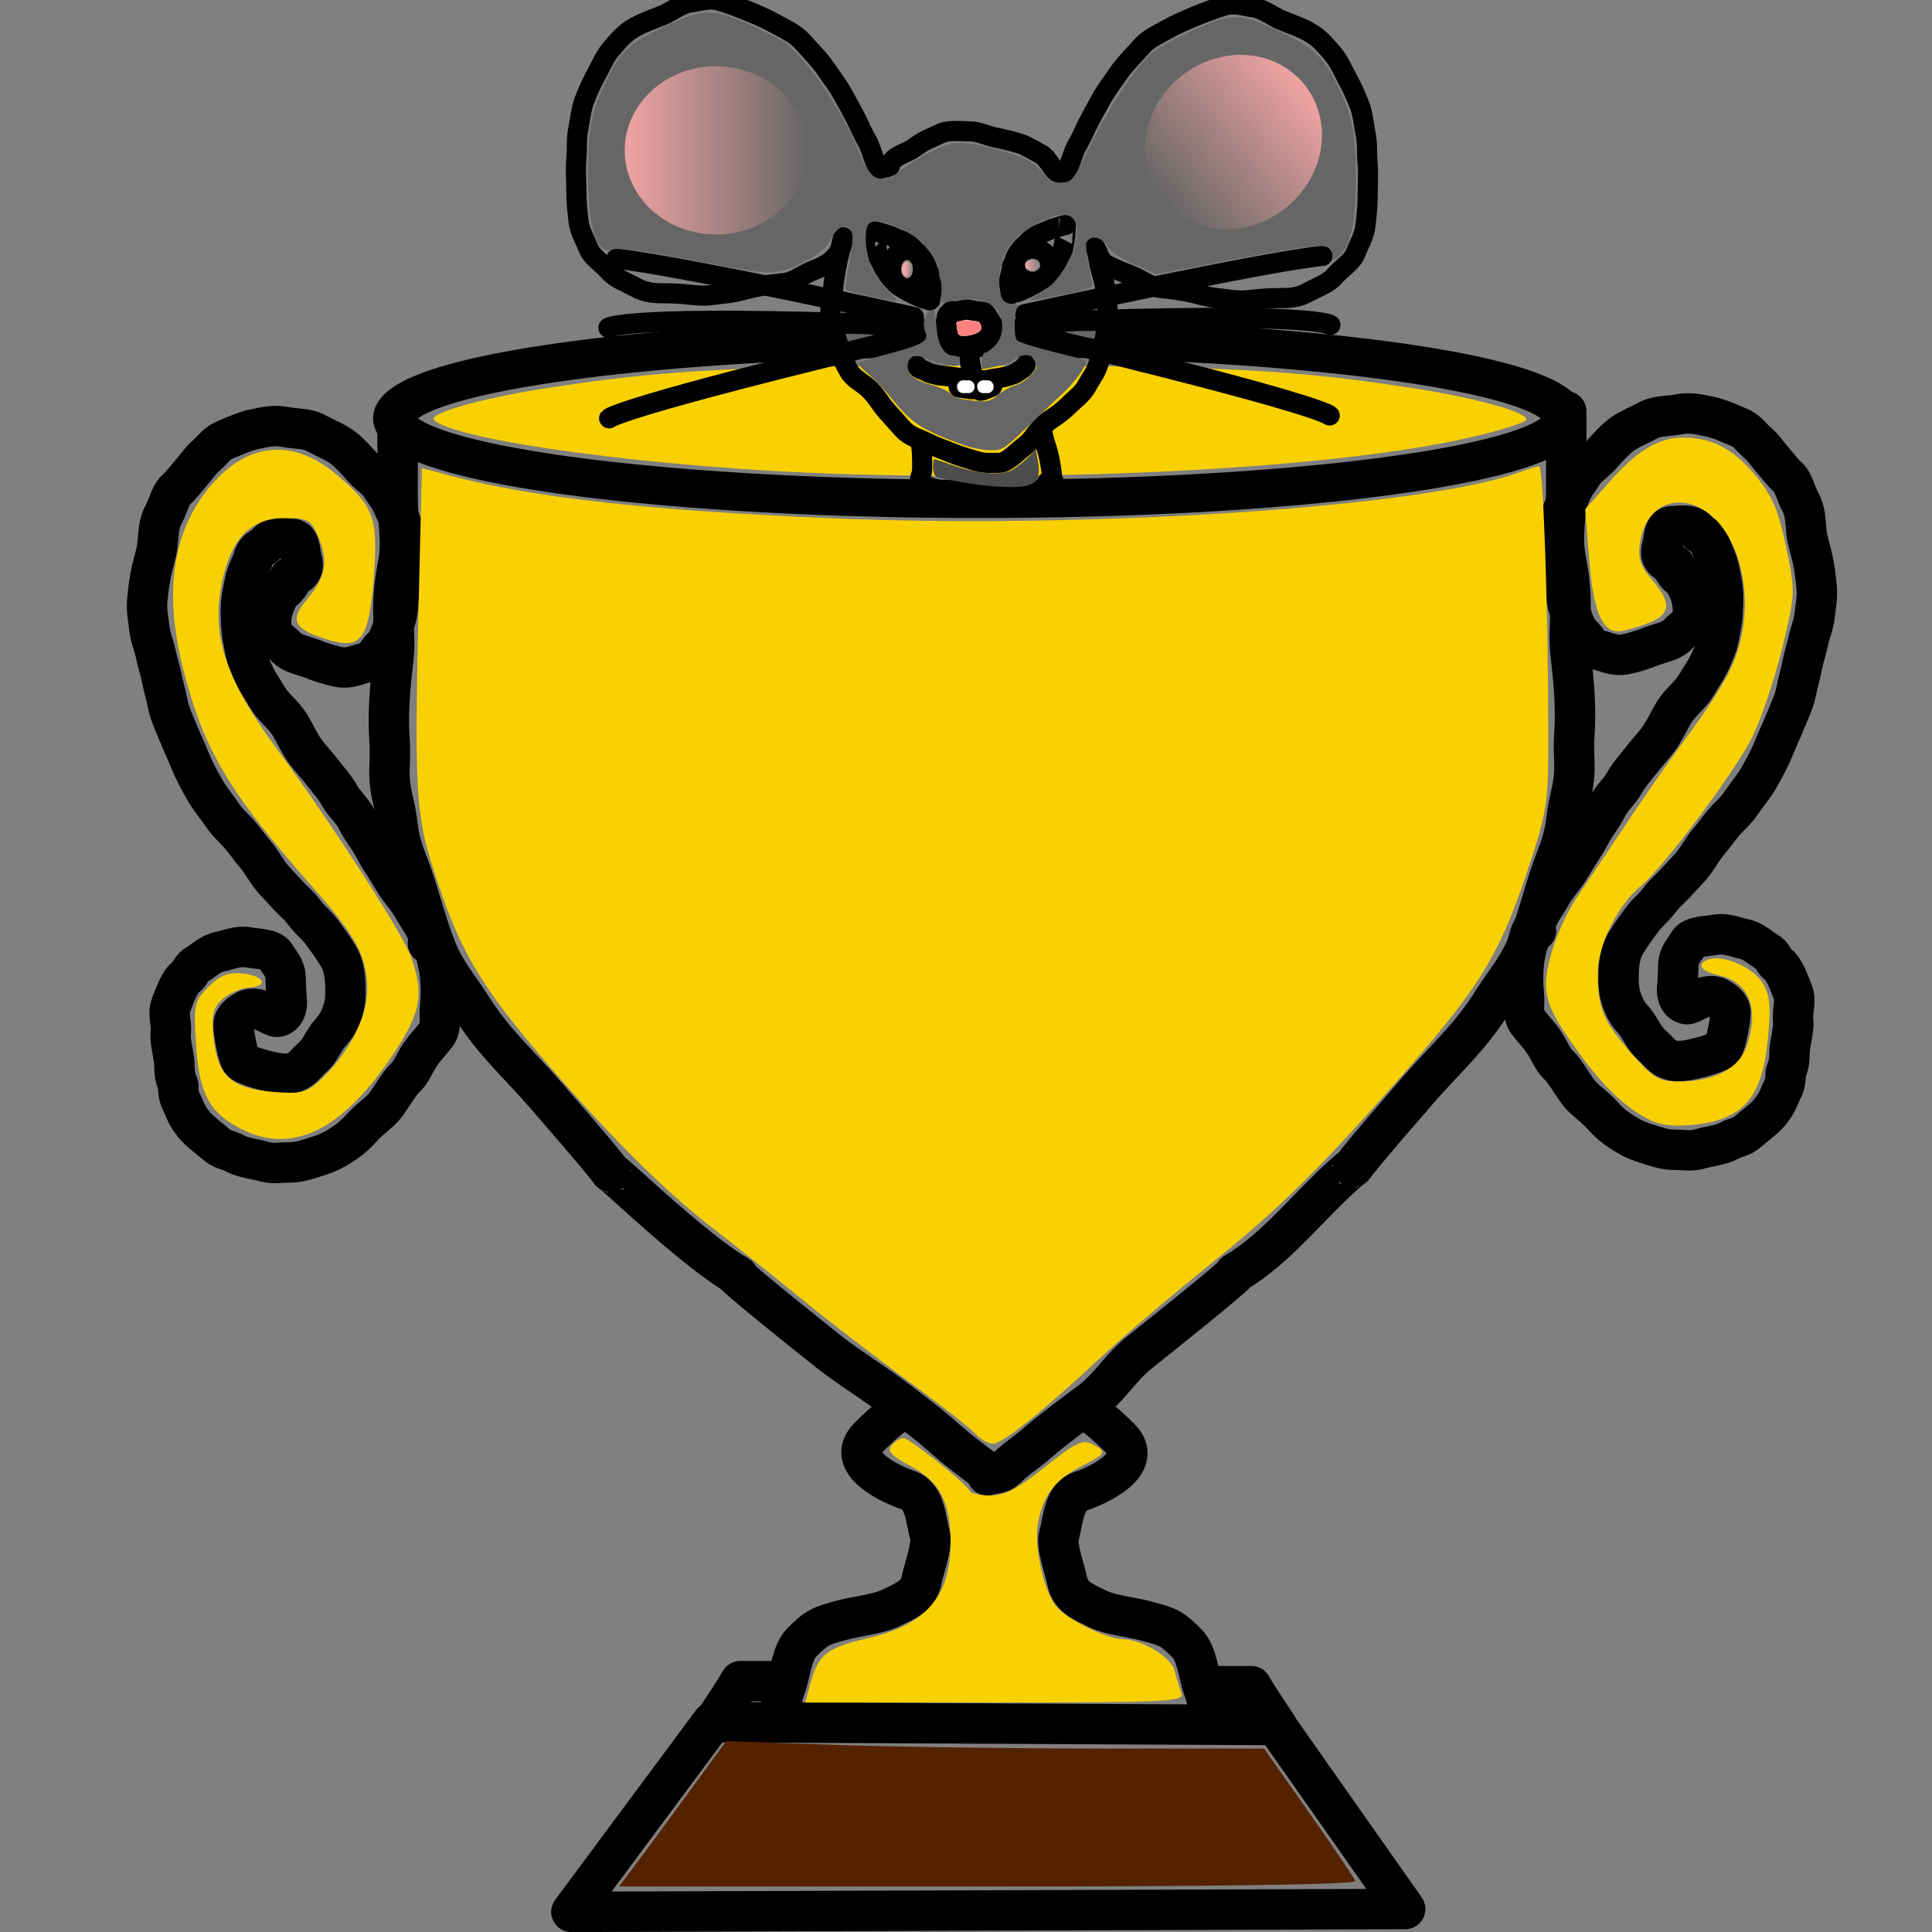 <?xml version="1.0" encoding="UTF-8" standalone="no"?>
<!-- Created with Inkscape (http://www.inkscape.org/) -->
<svg
        xmlns:dc="http://purl.org/dc/elements/1.1/"
        xmlns:cc="http://creativecommons.org/ns#"
        xmlns:rdf="http://www.w3.org/1999/02/22-rdf-syntax-ns#"
        xmlns="http://www.w3.org/2000/svg"
        xmlns:xlink="http://www.w3.org/1999/xlink"
        xmlns:sodipodi="http://sodipodi.sourceforge.net/DTD/sodipodi-0.dtd"
        xmlns:inkscape="http://www.inkscape.org/namespaces/inkscape"
        width="48px"
        height="48px"
        id="svg2383"
        sodipodi:version="0.32"
        inkscape:version="0.46"
        sodipodi:docname="Pokal-Maus.svg"
        inkscape:output_extension="org.inkscape.output.svg.inkscape">
  <rect width="100%" height="100%" fill="#808080" stroke="none"/>
  <defs
     id="defs2385">
    <linearGradient
       inkscape:collect="always"
       id="linearGradient3465">
      <stop
         style="stop-color:#ffaaaa;stop-opacity:1;"
         offset="0"
         id="stop3467" />
      <stop
         style="stop-color:#ffaaaa;stop-opacity:0;"
         offset="1"
         id="stop3469" />
    </linearGradient>
    <inkscape:perspective
       sodipodi:type="inkscape:persp3d"
       inkscape:vp_x="0 : 24 : 1"
       inkscape:vp_y="0 : 1000 : 0"
       inkscape:vp_z="48 : 24 : 1"
       inkscape:persp3d-origin="24 : 16 : 1"
       id="perspective2391" />
    <linearGradient
       inkscape:collect="always"
       xlink:href="#linearGradient3465"
       id="linearGradient3471"
       x1="-30.857"
       y1="7.411"
       x2="-27.107"
       y2="7.411"
       gradientUnits="userSpaceOnUse" />
    <linearGradient
       inkscape:collect="always"
       xlink:href="#linearGradient3465"
       id="linearGradient3473"
       x1="-30.857"
       y1="7.411"
       x2="-27.107"
       y2="7.411"
       gradientUnits="userSpaceOnUse" />
    <linearGradient
       inkscape:collect="always"
       xlink:href="#linearGradient3465"
       id="linearGradient3475"
       x1="-24.442"
       y1="10.26"
       x2="-24.205"
       y2="10.26"
       gradientUnits="userSpaceOnUse" />
    <linearGradient
       inkscape:collect="always"
       xlink:href="#linearGradient3465"
       id="linearGradient3477"
       x1="-24.455"
       y1="10.261"
       x2="-24.191"
       y2="10.261"
       gradientUnits="userSpaceOnUse" />
    <linearGradient
       inkscape:collect="always"
       xlink:href="#linearGradient3465"
       id="linearGradient3479"
       x1="-21.384"
       y1="10.162"
       x2="-21.025"
       y2="10.162"
       gradientUnits="userSpaceOnUse" />
  </defs>
  <sodipodi:namedview
     id="base"
     pagecolor="#ffffff"
     bordercolor="#666666"
     borderopacity="1.0"
     inkscape:pageopacity="0.0"
     inkscape:pageshadow="2"
     inkscape:zoom="7"
     inkscape:cx="-24.332349"
     inkscape:cy="35.947141"
     inkscape:current-layer="layer1"
     showgrid="true"
     inkscape:grid-bbox="true"
     inkscape:document-units="px"
     showguides="true"
     inkscape:guide-bbox="true"
     inkscape:window-width="1494"
     inkscape:window-height="1006"
     inkscape:window-x="19"
     inkscape:window-y="43" />
  <g
     id="layer1"
     inkscape:label="Layer 1"
     inkscape:groupmode="layer">
    <g
       id="g3284"
       transform="translate(2,5.429)">
      <path
         sodipodi:nodetypes="ccccc"
         id="path2393"
         d="M 15.696,37.357 C 29.696,37.429 29.696,37.429 29.696,37.429 L 32.911,42 L 12.196,42.071 L 15.696,37.357 z"
         style="opacity:1;fill:none;fill-opacity:1;fill-rule:evenodd;stroke:#000000;stroke-width:1.004;stroke-linecap:round;stroke-linejoin:round;marker:none;marker-start:none;marker-mid:none;marker-end:none;stroke-miterlimit:4;stroke-dasharray:none;stroke-dashoffset:0;stroke-opacity:1;visibility:visible;display:inline;overflow:visible;enable-background:accumulate" />
      <path
         id="path2395"
         d="M 20.497,29.568 C 20.343,29.569 19.895,29.968 19.588,30.275 C 18.94,30.922 20.176,31.464 20.547,31.588 C 21.003,31.74 20.994,32.337 21.103,32.699 C 21.18,32.957 20.946,33.562 20.901,33.81 C 20.825,34.23 20.485,34.347 20.143,34.517 C 19.839,34.67 19.263,34.73 18.931,34.82 C 18.388,34.969 18.314,34.983 17.921,35.376 C 17.67,35.627 17.631,36.175 17.517,36.487 C 17.336,36.984 17.416,37.111 17.416,37.295"
         style="opacity:1;fill:none;fill-opacity:1;fill-rule:evenodd;stroke:#000000;stroke-width:1.004;stroke-linecap:round;stroke-linejoin:round;marker:none;marker-start:none;marker-mid:none;marker-end:none;stroke-miterlimit:4;stroke-dasharray:none;stroke-dashoffset:0;stroke-opacity:1;visibility:visible;display:inline;overflow:visible;enable-background:accumulate" />
      <path
         id="path2399"
         d="M 24.915,29.593 C 25.069,29.594 25.518,29.993 25.825,30.3 C 26.472,30.948 25.237,31.489 24.865,31.613 C 24.409,31.765 24.418,32.363 24.309,32.724 C 24.232,32.982 24.466,33.587 24.511,33.836 C 24.588,34.256 24.928,34.372 25.269,34.543 C 25.574,34.695 26.149,34.755 26.481,34.846 C 27.025,34.994 27.098,35.008 27.491,35.401 C 27.742,35.652 27.782,36.2 27.895,36.512 C 28.076,37.009 27.996,37.136 27.996,37.321"
         style="opacity:1;fill:none;fill-opacity:1;fill-rule:evenodd;stroke:#000000;stroke-width:1.004;stroke-linecap:round;stroke-linejoin:round;marker:none;marker-start:none;marker-mid:none;marker-end:none;stroke-miterlimit:4;stroke-dasharray:none;stroke-dashoffset:0;stroke-opacity:1;visibility:visible;display:inline;overflow:visible;enable-background:accumulate" />
      <path
         transform="matrix(1.37,0,0,1.22,-9.427,-15.607)"
         d="M 33.79,16.862 A 10.607,1.641 0 1 1 12.576,16.862 A 10.607,1.641 0 1 1 33.79,16.862 z"
         sodipodi:ry="1.6414979"
         sodipodi:rx="10.606602"
         sodipodi:cy="16.862047"
         sodipodi:cx="23.183001"
         id="path2407"
         style="opacity:1;fill:none;fill-opacity:1;fill-rule:evenodd;stroke:#000000;stroke-width:0.777;stroke-linecap:round;stroke-linejoin:round;marker:none;marker-start:none;marker-mid:none;marker-end:none;stroke-miterlimit:4;stroke-dasharray:none;stroke-dashoffset:0;stroke-opacity:1;visibility:visible;display:inline;overflow:visible;enable-background:accumulate"
         sodipodi:type="arc" />
      <path
         sodipodi:nodetypes="csssssssssssssssc"
         id="path2411"
         d="M 7.879,4.917 C 7.879,5.59 7.879,6.264 7.879,6.937 C 7.879,7.628 8.009,7.998 7.879,8.655 C 7.672,9.703 7.842,10.236 7.778,10.877 C 7.737,11.287 7.619,12.096 7.677,12.948 C 7.723,13.623 7.594,13.745 7.778,14.513 C 7.922,15.113 7.824,15.241 8.132,16.029 C 8.4,16.715 8.565,17.465 8.839,18.15 C 9.075,18.74 9.377,19.058 9.697,19.564 C 10.292,20.504 10.837,20.947 11.566,21.787 C 14.087,24.686 12.716,23.261 13.435,23.908 C 14.213,24.608 15.242,25.55 16.112,26.13 C 17,26.722 14.778,25.118 18.587,28.151 C 19.061,28.528 19.689,28.914 20.153,29.262 C 20.475,29.504 21.026,29.919 21.314,30.171 C 21.767,30.567 21.761,30.557 22.173,30.878 C 22.209,30.906 22.502,31.133 22.639,31.19"
         style="opacity:1;fill:none;fill-opacity:1;fill-rule:evenodd;stroke:#000000;stroke-width:1.004;stroke-linecap:round;stroke-linejoin:round;marker:none;marker-start:none;marker-mid:none;marker-end:none;stroke-miterlimit:4;stroke-dasharray:none;stroke-dashoffset:0;stroke-opacity:1;visibility:visible;display:inline;overflow:visible;enable-background:accumulate" />
      <path
         sodipodi:nodetypes="csssssssssssssssc"
         id="path2413"
         d="M 36.913,4.791 C 36.913,5.464 36.913,6.138 36.913,6.811 C 36.913,7.502 36.784,7.872 36.913,8.528 C 37.121,9.577 36.95,10.11 37.014,10.751 C 37.055,11.161 37.173,11.97 37.115,12.821 C 37.069,13.497 37.198,13.618 37.014,14.387 C 36.871,14.987 36.969,15.114 36.661,15.902 C 36.392,16.589 36.228,17.339 35.954,18.024 C 35.717,18.614 35.415,18.931 35.095,19.438 C 34.501,20.378 33.956,20.821 33.226,21.66 C 30.706,24.56 32.076,23.135 31.357,23.782 C 30.58,24.481 29.8,25.46 28.931,26.04 C 28.043,26.632 30.122,25.134 26.313,28.167 C 25.839,28.544 25.568,29.038 25.104,29.385 C 24.782,29.627 24.123,30.114 23.835,30.366 C 23.383,30.762 23.356,30.715 22.977,31.073 C 22.833,31.209 22.665,31.167 22.528,31.224"
         style="opacity:1;fill:none;fill-opacity:1;fill-rule:evenodd;stroke:#000000;stroke-width:1.004;stroke-linecap:round;stroke-linejoin:round;marker:none;marker-start:none;marker-mid:none;marker-end:none;stroke-miterlimit:4;stroke-dasharray:none;stroke-dashoffset:0;stroke-opacity:1;visibility:visible;display:inline;overflow:visible;enable-background:accumulate" />
      <path
         sodipodi:nodetypes="ccc"
         id="path2415"
         d="M 29.732,37.464 C 29.161,36.607 29.089,36.464 29.089,36.464 L 27.946,36.464"
         style="opacity:1;fill:none;fill-opacity:1;fill-rule:evenodd;stroke:#000000;stroke-width:1.004;stroke-linecap:round;stroke-linejoin:round;marker:none;marker-start:none;marker-mid:none;marker-end:none;stroke-miterlimit:4;stroke-dasharray:none;stroke-dashoffset:0;stroke-opacity:1;visibility:visible;display:inline;overflow:visible;enable-background:accumulate" />
      <path
         sodipodi:nodetypes="ccc"
         id="path2417"
         d="M 15.75,37.339 C 16.321,36.482 16.393,36.339 16.393,36.339 L 17.536,36.339"
         style="opacity:1;fill:none;fill-opacity:1;fill-rule:evenodd;stroke:#000000;stroke-width:1.004;stroke-linecap:round;stroke-linejoin:round;marker:none;marker-start:none;marker-mid:none;marker-end:none;stroke-miterlimit:4;stroke-dasharray:none;stroke-dashoffset:0;stroke-opacity:1;visibility:visible;display:inline;overflow:visible;enable-background:accumulate" />
      <g
         style="stroke-width:1.004;stroke-linecap:round;stroke-linejoin:round;stroke-miterlimit:4;stroke-dasharray:none"
         id="g2455">
        <path
           style="opacity:1;fill:none;fill-opacity:1;fill-rule:evenodd;stroke:#000000;stroke-width:1.004;stroke-linecap:round;stroke-linejoin:round;marker:none;marker-start:none;marker-mid:none;marker-end:none;stroke-miterlimit:4;stroke-dasharray:none;stroke-dashoffset:0;stroke-opacity:1;visibility:visible;display:inline;overflow:visible;enable-background:accumulate"
           d="M 39.598,8.604 C 39.702,8.846 40.128,9.239 40.053,9.917 C 40.036,10.07 39.778,10.231 39.699,10.321 C 39.537,10.507 39.252,10.54 39.042,10.624 C 38.826,10.711 38.579,10.788 38.386,10.826 C 38.102,10.883 37.889,10.757 37.729,10.725 C 37.478,10.675 37.425,10.453 37.275,10.321 C 37.131,10.196 37.031,9.813 36.972,9.665 C 36.9,9.485 36.898,9.097 36.871,8.958 C 36.831,8.762 36.793,8.481 36.77,8.25 C 36.745,8.004 36.77,7.741 36.77,7.493 C 36.77,7.305 36.948,7.021 37.022,6.836 C 37.115,6.605 37.223,6.501 37.325,6.331 C 37.426,6.163 37.633,6.044 37.78,5.877 C 37.955,5.676 38.12,5.495 38.285,5.372 C 38.466,5.235 38.767,5.115 38.941,5.018 C 39.17,4.891 39.435,4.919 39.699,4.866 C 39.991,4.808 40.223,4.87 40.457,4.917 C 40.724,4.97 40.964,5.09 41.164,5.17 C 41.429,5.276 41.466,5.396 41.669,5.574 C 41.825,5.71 41.908,5.847 42.022,5.978 C 42.178,6.156 42.282,6.306 42.426,6.432 C 42.554,6.544 42.622,6.845 42.729,7.038 C 42.858,7.269 42.855,7.536 42.881,7.796 C 42.901,7.996 42.998,8.283 43.032,8.453 C 43.086,8.718 43.104,8.861 43.134,9.16 C 43.16,9.429 43.104,9.658 43.083,9.867 C 43.061,10.091 42.965,10.305 42.931,10.473 C 42.887,10.693 42.82,10.879 42.78,11.079 C 42.726,11.351 42.676,11.498 42.628,11.736 C 42.574,12.01 42.465,12.221 42.376,12.443 C 42.275,12.695 42.178,12.887 42.073,13.15 C 41.968,13.411 41.853,13.616 41.719,13.857 C 41.579,14.109 41.406,14.301 41.265,14.513 C 41.135,14.707 40.968,14.846 40.861,14.968 C 40.701,15.151 40.579,15.333 40.457,15.473 C 40.328,15.62 40.197,15.853 40.103,15.978 C 39.963,16.165 39.838,16.276 39.699,16.433 C 39.475,16.685 39.396,16.714 39.244,16.917 C 39.091,17.122 38.937,17.233 38.819,17.389 C 38.68,17.575 38.551,17.746 38.388,18.01 C 38.259,18.22 38.219,18.496 38.213,18.771 C 38.206,19.071 38.216,19.267 38.359,19.582 C 38.459,19.803 38.586,19.896 38.68,20.037 C 38.806,20.226 38.865,20.385 39.048,20.545 C 39.246,20.718 39.293,20.867 39.586,20.925 C 39.873,20.983 40.697,20.735 40.79,20.628 C 40.883,20.522 40.995,19.912 40.993,19.714 C 40.991,19.507 40.675,19.339 40.594,19.326 C 40.287,19.277 40.031,19.532 39.91,19.52 C 39.719,19.501 39.637,19.268 39.675,19.08"
           id="path2447"
           sodipodi:nodetypes="csssssssssssssssssssssssssssssssssssssssssssssssssc" />
        <path
           style="opacity:1;fill:none;fill-opacity:1;fill-rule:evenodd;stroke:#000000;stroke-width:1.004;stroke-linecap:round;stroke-linejoin:round;marker:none;marker-start:none;marker-mid:none;marker-end:none;stroke-miterlimit:4;stroke-dasharray:none;stroke-dashoffset:0;stroke-opacity:1;visibility:visible;display:inline;overflow:visible;enable-background:accumulate"
           d="M 39.75,19.362 C 39.633,19.351 39.699,18.729 39.699,18.554 C 39.699,18.3 39.858,18.168 39.952,17.998 C 40.048,17.824 40.422,17.834 40.608,17.796 C 40.875,17.743 41.126,17.86 41.315,17.897 C 41.575,17.949 41.729,18.122 41.871,18.201 C 42.074,18.313 42.032,18.425 42.179,18.536 C 42.34,18.657 42.458,19.008 42.539,19.211 C 42.636,19.453 42.523,19.657 42.551,19.933 C 42.576,20.179 42.459,20.482 42.459,20.744 C 42.459,20.992 42.421,21.069 42.364,21.228 C 42.364,21.564 42.308,21.555 42.191,21.846 C 42.13,21.998 42.001,22.179 41.912,22.268 C 41.74,22.44 41.567,22.562 41.425,22.686 C 41.255,22.835 41.146,22.808 40.947,22.918 C 40.766,23.019 40.443,23.055 40.284,23.102 C 40.01,23.185 39.878,23.138 39.619,23.138 C 39.331,23.138 39.116,23.048 38.912,22.986 C 38.737,22.934 38.581,22.867 38.442,22.785 C 38.117,22.592 37.983,22.473 37.78,22.247 C 37.617,22.066 37.343,21.88 37.219,21.715 C 37.065,21.51 36.865,21.156 36.719,21.029 C 36.589,20.915 36.476,20.639 36.365,20.473 C 36.222,20.258 36.104,20.158 35.961,19.968 C 35.812,19.768 35.886,19.52 35.86,19.261 C 35.834,18.996 35.832,18.784 35.86,18.504 C 35.886,18.243 35.955,17.987 36.012,17.796 C 36.067,17.612 36.111,17.731 36.163,17.695"
           id="path2449"
           sodipodi:nodetypes="cssssssssscssssssssssssssssc" />
        <path
           style="opacity:1;fill:none;fill-opacity:1;fill-rule:evenodd;stroke:#000000;stroke-width:1.004;stroke-linecap:round;stroke-linejoin:round;marker:none;marker-start:none;marker-mid:none;marker-end:none;stroke-miterlimit:4;stroke-dasharray:none;stroke-dashoffset:0;stroke-opacity:1;visibility:visible;display:inline;overflow:visible;enable-background:accumulate"
           d="M 36.163,17.493 C 36.184,17.326 36.42,17.017 36.517,16.837 C 36.617,16.651 36.775,16.459 36.871,16.332 C 37.019,16.134 37.109,15.949 37.224,15.776 C 37.359,15.574 37.448,15.414 37.527,15.271 C 37.689,14.979 37.794,14.889 37.931,14.614 C 38.035,14.406 38.246,14.219 38.335,14.059 C 38.481,13.797 38.623,13.658 38.739,13.503 C 38.887,13.306 39.056,13.131 39.194,12.948 C 39.323,12.776 39.416,12.579 39.547,12.342 C 39.681,12.101 39.86,11.949 40.002,11.786 C 40.144,11.624 40.203,11.485 40.305,11.331 C 40.427,11.149 40.508,10.975 40.608,10.725 C 40.707,10.478 40.702,10.408 40.76,10.119 C 40.797,9.931 40.81,9.669 40.81,9.412 C 40.81,9.135 40.763,8.972 40.709,8.705 C 40.666,8.487 40.55,8.292 40.507,8.149 C 40.42,7.859 40.309,7.923 40.154,7.745 C 40.003,7.573 39.704,7.644 39.547,7.644 C 39.323,7.644 39.35,7.965 39.295,8.149 C 39.186,8.514 39.48,8.519 39.547,8.655 C 39.608,8.776 39.716,8.941 39.851,8.958"
           id="path2453"
           sodipodi:nodetypes="cssssssssssssssssssssc" />
      </g>
      <g
         style="stroke-width:1.004;stroke-linecap:round;stroke-linejoin:round;stroke-miterlimit:4;stroke-dasharray:none"
         transform="matrix(-1,0,0,1,44.794,0.314)"
         id="g2460">
        <path
           style="opacity:1;fill:none;fill-opacity:1;fill-rule:evenodd;stroke:#000000;stroke-width:1.004;stroke-linecap:round;stroke-linejoin:round;marker:none;marker-start:none;marker-mid:none;marker-end:none;stroke-miterlimit:4;stroke-dasharray:none;stroke-dashoffset:0;stroke-opacity:1;visibility:visible;display:inline;overflow:visible;enable-background:accumulate"
           d="M 39.598,8.604 C 39.702,8.846 40.128,9.239 40.053,9.917 C 40.036,10.07 39.778,10.231 39.699,10.321 C 39.537,10.507 39.252,10.54 39.042,10.624 C 38.826,10.711 38.579,10.788 38.386,10.826 C 38.102,10.883 37.889,10.757 37.729,10.725 C 37.478,10.675 37.425,10.453 37.275,10.321 C 37.131,10.196 37.031,9.813 36.972,9.665 C 36.9,9.485 36.898,9.097 36.871,8.958 C 36.831,8.762 36.793,8.481 36.77,8.25 C 36.745,8.004 36.77,7.741 36.77,7.493 C 36.77,7.305 36.948,7.021 37.022,6.836 C 37.115,6.605 37.223,6.501 37.325,6.331 C 37.426,6.163 37.633,6.044 37.78,5.877 C 37.955,5.676 38.12,5.495 38.285,5.372 C 38.466,5.235 38.767,5.115 38.941,5.018 C 39.17,4.891 39.435,4.919 39.699,4.866 C 39.991,4.808 40.223,4.87 40.457,4.917 C 40.724,4.97 40.964,5.09 41.164,5.17 C 41.429,5.276 41.466,5.396 41.669,5.574 C 41.825,5.71 41.908,5.847 42.022,5.978 C 42.178,6.156 42.282,6.306 42.426,6.432 C 42.554,6.544 42.622,6.845 42.729,7.038 C 42.858,7.269 42.855,7.536 42.881,7.796 C 42.901,7.996 42.998,8.283 43.032,8.453 C 43.086,8.718 43.104,8.861 43.134,9.16 C 43.16,9.429 43.104,9.658 43.083,9.867 C 43.061,10.091 42.965,10.305 42.931,10.473 C 42.887,10.693 42.82,10.879 42.78,11.079 C 42.726,11.351 42.676,11.498 42.628,11.736 C 42.574,12.01 42.465,12.221 42.376,12.443 C 42.275,12.695 42.178,12.887 42.073,13.15 C 41.968,13.411 41.853,13.616 41.719,13.857 C 41.579,14.109 41.406,14.301 41.265,14.513 C 41.135,14.707 40.968,14.846 40.861,14.968 C 40.701,15.151 40.579,15.333 40.457,15.473 C 40.328,15.62 40.197,15.853 40.103,15.978 C 39.963,16.165 39.838,16.276 39.699,16.433 C 39.475,16.685 39.396,16.714 39.244,16.917 C 39.091,17.122 38.937,17.233 38.819,17.389 C 38.68,17.575 38.551,17.746 38.388,18.01 C 38.259,18.22 38.219,18.496 38.213,18.771 C 38.206,19.071 38.216,19.267 38.359,19.582 C 38.459,19.803 38.586,19.896 38.68,20.037 C 38.806,20.226 38.865,20.385 39.048,20.545 C 39.246,20.718 39.293,20.867 39.586,20.925 C 39.873,20.983 40.697,20.735 40.79,20.628 C 40.883,20.522 40.995,19.912 40.993,19.714 C 40.991,19.507 40.675,19.339 40.594,19.326 C 40.287,19.277 40.031,19.532 39.91,19.52 C 39.719,19.501 39.637,19.268 39.675,19.08"
           id="path2462"
           sodipodi:nodetypes="csssssssssssssssssssssssssssssssssssssssssssssssssc" />
        <path
           style="opacity:1;fill:none;fill-opacity:1;fill-rule:evenodd;stroke:#000000;stroke-width:1.004;stroke-linecap:round;stroke-linejoin:round;marker:none;marker-start:none;marker-mid:none;marker-end:none;stroke-miterlimit:4;stroke-dasharray:none;stroke-dashoffset:0;stroke-opacity:1;visibility:visible;display:inline;overflow:visible;enable-background:accumulate"
           d="M 39.75,19.362 C 39.633,19.351 39.699,18.729 39.699,18.554 C 39.699,18.3 39.858,18.168 39.952,17.998 C 40.048,17.824 40.422,17.834 40.608,17.796 C 40.875,17.743 41.126,17.86 41.315,17.897 C 41.575,17.949 41.729,18.122 41.871,18.201 C 42.074,18.313 42.032,18.425 42.179,18.536 C 42.34,18.657 42.458,19.008 42.539,19.211 C 42.636,19.453 42.523,19.657 42.551,19.933 C 42.576,20.179 42.459,20.482 42.459,20.744 C 42.459,20.992 42.421,21.069 42.364,21.228 C 42.364,21.564 42.308,21.555 42.191,21.846 C 42.13,21.998 42.001,22.179 41.912,22.268 C 41.74,22.44 41.567,22.562 41.425,22.686 C 41.255,22.835 41.146,22.808 40.947,22.918 C 40.766,23.019 40.443,23.055 40.284,23.102 C 40.01,23.185 39.878,23.138 39.619,23.138 C 39.331,23.138 39.116,23.048 38.912,22.986 C 38.737,22.934 38.581,22.867 38.442,22.785 C 38.117,22.592 37.983,22.473 37.78,22.247 C 37.617,22.066 37.343,21.88 37.219,21.715 C 37.065,21.51 36.865,21.156 36.719,21.029 C 36.589,20.915 36.476,20.639 36.365,20.473 C 36.222,20.258 36.104,20.158 35.961,19.968 C 35.812,19.768 35.886,19.52 35.86,19.261 C 35.834,18.996 35.832,18.784 35.86,18.504 C 35.886,18.243 35.955,17.987 36.012,17.796 C 36.067,17.612 36.111,17.731 36.163,17.695"
           id="path2464"
           sodipodi:nodetypes="cssssssssscssssssssssssssssc" />
        <path
           style="opacity:1;fill:none;fill-opacity:1;fill-rule:evenodd;stroke:#000000;stroke-width:1.004;stroke-linecap:round;stroke-linejoin:round;marker:none;marker-start:none;marker-mid:none;marker-end:none;stroke-miterlimit:4;stroke-dasharray:none;stroke-dashoffset:0;stroke-opacity:1;visibility:visible;display:inline;overflow:visible;enable-background:accumulate"
           d="M 36.163,17.493 C 36.184,17.326 36.42,17.017 36.517,16.837 C 36.617,16.651 36.775,16.459 36.871,16.332 C 37.019,16.134 37.109,15.949 37.224,15.776 C 37.359,15.574 37.448,15.414 37.527,15.271 C 37.689,14.979 37.794,14.889 37.931,14.614 C 38.035,14.406 38.246,14.219 38.335,14.059 C 38.481,13.797 38.623,13.658 38.739,13.503 C 38.887,13.306 39.056,13.131 39.194,12.948 C 39.323,12.776 39.416,12.579 39.547,12.342 C 39.681,12.101 39.86,11.949 40.002,11.786 C 40.144,11.624 40.203,11.485 40.305,11.331 C 40.427,11.149 40.508,10.975 40.608,10.725 C 40.707,10.478 40.702,10.408 40.76,10.119 C 40.797,9.931 40.81,9.669 40.81,9.412 C 40.81,9.135 40.763,8.972 40.709,8.705 C 40.666,8.487 40.55,8.292 40.507,8.149 C 40.42,7.859 40.309,7.923 40.154,7.745 C 40.003,7.573 39.704,7.644 39.547,7.644 C 39.323,7.644 39.35,7.965 39.295,8.149 C 39.186,8.514 39.48,8.519 39.547,8.655 C 39.608,8.776 39.716,8.941 39.851,8.958"
           id="path2466"
           sodipodi:nodetypes="cssssssssssssssssssssc" />
      </g>
    </g>
    <path
       style="opacity:1;fill:#f9d100;fill-opacity:1;fill-rule:nonzero;stroke:none;stroke-width:0.408;stroke-linecap:round;stroke-linejoin:round;marker:none;marker-start:none;marker-mid:none;marker-end:none;stroke-miterlimit:4;stroke-dasharray:none;stroke-dashoffset:0;stroke-opacity:0.99;visibility:visible;display:inline;overflow:visible;enable-background:accumulate"
       d="M 24.223,35.614 C 24.096,35.474 23.337,34.879 22.537,34.293 C 21.737,33.707 20.529,32.776 19.854,32.223 C 19.178,31.671 18.24,30.923 17.768,30.562 C 16.616,29.679 15.295,28.38 13.794,26.655 C 12.025,24.622 11.486,23.75 10.881,21.942 C 10.299,20.203 10.282,19.906 10.425,14 L 10.482,11.63 L 11.197,11.82 C 13.238,12.364 16.14,12.687 20.707,12.878 C 27.2,13.15 35.509,12.586 37.79,11.719 C 37.985,11.645 38.188,11.585 38.242,11.585 C 38.344,11.585 38.467,15.235 38.467,18.299 C 38.468,19.992 38.439,20.17 37.918,21.728 C 37.264,23.679 36.768,24.5 35.054,26.464 C 32.879,28.956 31.835,29.991 30.054,31.422 C 29.112,32.18 27.89,33.219 27.34,33.733 C 25.915,35.064 24.904,35.871 24.663,35.871 C 24.549,35.871 24.351,35.755 24.223,35.614 L 24.223,35.614 z"
       id="path3302" />
    <path
       style="opacity:1;fill:#f9d100;fill-opacity:1;fill-rule:nonzero;stroke:none;stroke-width:0.408;stroke-linecap:round;stroke-linejoin:round;marker:none;marker-start:none;marker-mid:none;marker-end:none;stroke-miterlimit:4;stroke-dasharray:none;stroke-dashoffset:0;stroke-opacity:0.99;visibility:visible;display:inline;overflow:visible;enable-background:accumulate"
       d="M 40.911,27.785 C 40.275,27.437 39.746,26.904 39.042,25.899 C 38.56,25.212 38.411,24.869 38.411,24.447 C 38.411,23.867 38.782,22.863 39.243,22.195 C 39.393,21.977 39.88,21.253 40.324,20.585 C 40.768,19.917 41.391,19.017 41.709,18.585 C 42.817,17.076 43.114,16.544 43.272,15.781 C 43.588,14.258 42.939,12.699 41.906,12.501 C 41.332,12.392 40.856,12.782 40.75,13.45 C 40.684,13.86 40.74,14.043 41.04,14.399 C 41.65,15.124 41.512,15.375 40.345,15.668 C 39.838,15.795 39.594,15.288 39.481,13.871 L 39.383,12.656 L 39.985,11.973 C 40.667,11.198 41.209,10.871 41.811,10.871 C 42.527,10.871 43.055,11.144 43.602,11.799 C 44.025,12.305 44.181,12.664 44.372,13.576 C 44.608,14.696 44.606,14.745 44.288,16.064 C 44.11,16.804 43.78,17.798 43.555,18.272 C 43.172,19.084 41.338,21.543 40.766,22.013 C 40.186,22.49 39.697,23.479 39.697,24.175 C 39.697,25.062 39.83,25.377 40.55,26.192 C 41.075,26.786 41.22,26.871 41.713,26.871 C 42.579,26.871 43.203,26.55 43.392,26.007 C 43.721,25.063 43.46,24.395 42.697,24.228 C 42.253,24.13 42.136,23.948 42.447,23.837 C 42.795,23.712 43.524,24.018 43.77,24.393 C 43.974,24.706 44.002,24.954 43.925,25.782 C 43.786,27.285 43.318,27.821 42.036,27.95 C 41.55,27.998 41.21,27.948 40.911,27.785 z"
       id="path3304" />
    <path
       style="opacity:1;fill:#f9d100;fill-opacity:1;fill-rule:nonzero;stroke:none;stroke-width:0.408;stroke-linecap:round;stroke-linejoin:round;marker:none;marker-start:none;marker-mid:none;marker-end:none;stroke-miterlimit:4;stroke-dasharray:none;stroke-dashoffset:0;stroke-opacity:0.99;visibility:visible;display:inline;overflow:visible;enable-background:accumulate"
       d="M 20.84,11.774 C 16.411,11.633 11.348,10.96 10.786,10.437 C 10.618,10.28 11.91,9.907 13.482,9.659 C 16.474,9.186 18.39,9.085 24.34,9.085 C 30.289,9.085 32.205,9.186 35.197,9.659 C 36.752,9.905 38.019,10.267 37.914,10.437 C 37.872,10.506 37.275,10.693 36.588,10.854 C 33.42,11.596 27.021,11.97 20.84,11.774 L 20.84,11.774 z"
       id="path3306" />
    <path
       style="opacity:1;fill:#f9d100;fill-opacity:1;fill-rule:nonzero;stroke:none;stroke-width:0.408;stroke-linecap:round;stroke-linejoin:round;marker:none;marker-start:none;marker-mid:none;marker-end:none;stroke-miterlimit:4;stroke-dasharray:none;stroke-dashoffset:0;stroke-opacity:0.99;visibility:visible;display:inline;overflow:visible;enable-background:accumulate"
       d="M 5.993,28.049 C 5.203,27.646 4.95,27.175 4.872,25.963 C 4.807,24.953 4.825,24.873 5.181,24.516 C 5.461,24.236 5.675,24.15 6.01,24.183 C 6.559,24.237 6.696,24.505 6.188,24.535 C 5.987,24.546 5.691,24.675 5.531,24.82 C 5.291,25.037 5.251,25.208 5.305,25.775 C 5.396,26.72 5.743,27.041 6.767,27.126 C 7.464,27.184 7.616,27.149 7.938,26.853 C 8.648,26.202 9.125,25.292 9.125,24.59 C 9.125,23.788 8.855,23.269 7.836,22.119 C 5.687,19.692 5.06,18.639 4.543,16.588 C 4.067,14.697 4.291,13.196 5.216,12.09 C 6.151,10.971 7.29,10.873 8.391,11.816 C 9.297,12.59 9.399,12.88 9.286,14.335 C 9.165,15.891 8.981,16.144 8.148,15.894 C 7.315,15.645 7.187,15.417 7.602,14.922 C 8.091,14.337 8.169,13.965 7.925,13.381 C 7.726,12.905 7.669,12.871 7.081,12.871 C 6.268,12.871 5.787,13.325 5.548,14.322 C 5.212,15.723 5.557,16.819 6.913,18.656 C 8.202,20.402 10.015,23.212 10.21,23.765 C 10.535,24.687 10.463,25.128 9.825,26.107 C 8.55,28.064 7.282,28.706 5.993,28.049 L 5.993,28.049 z"
       id="path3308" />
    <path
       style="opacity:1;fill:#f9d100;fill-opacity:1;fill-rule:nonzero;stroke:none;stroke-width:0.408;stroke-linecap:round;stroke-linejoin:round;marker:none;marker-start:none;marker-mid:none;marker-end:none;stroke-miterlimit:4;stroke-dasharray:none;stroke-dashoffset:0;stroke-opacity:0.99;visibility:visible;display:inline;overflow:visible;enable-background:accumulate"
       d="M 20.152,41.768 C 20.335,41.106 20.567,40.929 21.537,40.707 C 22.992,40.374 23.601,39.69 23.617,38.371 C 23.629,37.345 23.358,36.815 22.622,36.425 C 22.147,36.172 22.035,36.051 22.151,35.911 C 22.235,35.81 22.367,35.728 22.444,35.728 C 22.593,35.728 24.02,36.865 24.101,37.049 C 24.128,37.108 24.358,37.156 24.614,37.156 C 24.957,37.156 25.31,36.97 25.968,36.442 C 26.709,35.848 26.905,35.753 27.135,35.876 C 27.51,36.077 27.494,36.108 26.842,36.441 C 26.201,36.768 25.915,37.149 25.787,37.847 C 25.681,38.421 25.935,39.553 26.253,39.926 C 26.519,40.24 27.504,40.72 27.889,40.725 C 28.375,40.73 29.098,41.169 29.183,41.51 C 29.229,41.694 29.306,41.946 29.354,42.072 C 29.433,42.277 28.981,42.299 24.724,42.299 L 20.005,42.299 L 20.152,41.768 z"
       id="path3310" />
    <path
       style="opacity:1;fill:#552200;fill-opacity:1;fill-rule:nonzero;stroke:none;stroke-width:0.408;stroke-linecap:round;stroke-linejoin:round;marker:none;marker-start:none;marker-mid:none;marker-end:none;stroke-miterlimit:4;stroke-dasharray:none;stroke-dashoffset:0;stroke-opacity:0.99;visibility:visible;display:inline;overflow:visible;enable-background:accumulate"
       d="M 15.729,46.406 C 15.923,46.151 16.522,45.338 17.061,44.599 L 18.041,43.256 L 20.69,43.349 C 22.147,43.4 25.154,43.441 27.372,43.442 L 31.405,43.442 L 32.515,45.021 C 33.126,45.89 33.647,46.661 33.673,46.736 C 33.702,46.819 30.245,46.871 24.549,46.871 L 15.377,46.871 L 15.729,46.406 z"
       id="path3312" />
    <path
       style="opacity:1;fill:#f9d100;fill-opacity:1;fill-rule:nonzero;stroke:none;stroke-width:0.408;stroke-linecap:round;stroke-linejoin:round;marker:none;marker-start:none;marker-mid:none;marker-end:none;stroke-miterlimit:4;stroke-dasharray:none;stroke-dashoffset:0;stroke-opacity:0.99;visibility:visible;display:inline;overflow:visible;enable-background:accumulate"
       d=""
       id="path3407" />
    <g
       id="g3481"
       transform="translate(46.857,-3.571)">
      <g
         id="g3378">
        <path
           style="opacity:1;fill:none;fill-opacity:1;fill-rule:evenodd;stroke:#000000;stroke-width:0.5;stroke-linecap:round;stroke-linejoin:round;marker:none;marker-start:none;marker-mid:none;marker-end:none;stroke-miterlimit:4;stroke-dasharray:none;stroke-dashoffset:0;stroke-opacity:1;visibility:visible;display:inline;overflow:visible;enable-background:accumulate"
           d="M -19.597,9.816 C -19.578,9.932 -19.569,10.008 -19.546,10.119 C -19.508,10.309 -19.42,10.522 -19.395,10.776 C -19.372,11.007 -19.317,11.204 -19.344,11.483 C -19.369,11.733 -19.369,11.936 -19.445,12.19 C -19.497,12.361 -19.565,12.698 -19.698,12.897 C -19.863,13.145 -19.86,13.241 -20.102,13.453 C -20.259,13.59 -20.366,13.714 -20.557,13.857 C -20.699,13.963 -20.882,14.065 -21.011,14.21 C -21.174,14.394 -21.209,14.51 -21.415,14.665 C -21.581,14.789 -21.837,15.069 -22.021,15.069 C -22.259,15.069 -22.387,15.091 -22.627,15.019 C -22.824,14.959 -23,14.91 -23.234,14.816 C -23.464,14.724 -23.631,14.668 -23.84,14.564 C -24.05,14.459 -24.262,14.42 -24.446,14.21 C -24.556,14.085 -24.708,13.918 -24.85,13.756 C -24.994,13.59 -25.098,13.381 -25.304,13.2 C -25.456,13.068 -25.663,12.969 -25.759,12.796 C -25.858,12.618 -25.937,12.481 -26.011,12.241 C -26.085,12.001 -26.145,11.733 -26.213,11.584 C -26.264,11.332 -26.18,10.948 -26.163,10.776 C -26.137,10.513 -26.109,10.355 -26.062,10.119 C -26.024,9.927 -25.936,9.592 -25.91,9.463"
           id="path3334" />
        <path
           style="opacity:1;fill:none;fill-opacity:1;fill-rule:evenodd;stroke:#000000;stroke-width:0.5;stroke-linecap:round;stroke-linejoin:round;marker:none;marker-start:none;marker-mid:none;marker-end:none;stroke-miterlimit:4;stroke-dasharray:none;stroke-dashoffset:0;stroke-opacity:1;visibility:visible;display:inline;overflow:visible;enable-background:accumulate"
           d="M -24.749,7.695 C -24.698,7.439 -24.345,7.392 -24.143,7.24 C -23.866,7.033 -23.727,7.007 -23.486,6.887 C -23.293,6.79 -22.959,6.836 -22.728,6.836 C -22.572,6.836 -22.311,6.95 -22.122,6.988 C -21.86,7.04 -21.706,7.083 -21.516,7.139 C -21.376,7.181 -21.166,7.315 -21.011,7.392 C -20.861,7.467 -20.748,7.692 -20.658,7.796 C -20.571,7.895 -20.506,7.846 -20.506,7.846 C -20.337,8.04 -20.237,7.409 -20.102,7.19 C -20.006,7.034 -19.922,6.829 -19.849,6.685 C -19.748,6.482 -19.617,6.246 -19.496,6.028 C -19.377,5.815 -19.218,5.611 -19.092,5.422 C -18.929,5.178 -18.661,4.916 -18.486,4.715 C -18.329,4.536 -18.074,4.419 -17.88,4.311 C -17.64,4.178 -17.392,4.065 -17.122,3.957 C -16.876,3.859 -16.676,3.783 -16.415,3.705 C -16.178,3.634 -15.889,3.737 -15.708,3.755 C -15.515,3.775 -15.18,4.007 -15.051,4.058 C -14.802,4.158 -14.547,4.249 -14.344,4.361 C -14.062,4.518 -13.937,4.69 -13.738,4.917 C -13.588,5.088 -13.483,5.347 -13.385,5.523 C -13.26,5.747 -13.188,5.914 -13.081,6.18 C -13,6.383 -12.964,6.715 -12.93,6.887 C -12.874,7.168 -12.906,7.349 -12.879,7.644 C -12.855,7.908 -12.879,8.187 -12.879,8.453 C -12.879,8.736 -12.906,8.924 -12.93,9.16 C -12.957,9.429 -13.098,9.655 -13.182,9.867 C -13.27,10.085 -13.509,10.218 -13.688,10.422 C -13.864,10.624 -14.099,10.69 -14.344,10.826 C -14.618,10.978 -14.829,10.978 -15.152,10.978 C -15.394,10.978 -15.693,11.012 -15.859,11.028 C -16.124,11.055 -16.36,11.004 -16.617,10.978 C -16.87,10.953 -17.061,10.879 -17.324,10.826 C -17.559,10.779 -17.763,10.752 -18.031,10.725 C -18.274,10.701 -18.501,10.517 -18.738,10.422 C -18.898,10.358 -19.151,10.264 -19.315,10.173 C -19.422,10.113 -19.461,10.159 -19.651,9.715"
           id="path3336"
           sodipodi:nodetypes="cssssssssssssssssssssssssssssssssssssc" />
        <path
           style="opacity:1;fill:none;fill-opacity:1;fill-rule:evenodd;stroke:#000000;stroke-width:0.5;stroke-linecap:round;stroke-linejoin:round;marker:none;marker-start:none;marker-mid:none;marker-end:none;stroke-miterlimit:4;stroke-dasharray:none;stroke-dashoffset:0;stroke-opacity:1;visibility:visible;display:inline;overflow:visible;enable-background:accumulate"
           d="M -24.76,7.676 C -24.847,7.775 -24.911,7.726 -24.912,7.726 C -25.081,7.92 -25.181,7.289 -25.316,7.07 C -25.412,6.914 -25.496,6.709 -25.568,6.565 C -25.669,6.362 -25.801,6.126 -25.922,5.908 C -26.04,5.695 -26.2,5.491 -26.326,5.302 C -26.488,5.058 -26.756,4.795 -26.932,4.595 C -27.089,4.416 -27.343,4.299 -27.538,4.191 C -27.778,4.057 -28.025,3.945 -28.296,3.837 C -28.542,3.739 -28.741,3.663 -29.003,3.585 C -29.24,3.513 -29.528,3.617 -29.71,3.635 C -29.902,3.654 -30.237,3.887 -30.366,3.938 C -30.616,4.038 -30.871,4.129 -31.073,4.241 C -31.355,4.398 -31.481,4.569 -31.68,4.797 C -31.829,4.968 -31.935,5.226 -32.033,5.403 C -32.157,5.626 -32.23,5.793 -32.336,6.06 C -32.417,6.263 -32.453,6.595 -32.488,6.767 C -32.544,7.048 -32.511,7.229 -32.538,7.524 C -32.562,7.788 -32.538,8.067 -32.538,8.332 C -32.538,8.616 -32.511,8.803 -32.488,9.039 C -32.461,9.308 -32.32,9.535 -32.235,9.747 C -32.148,9.964 -31.909,10.098 -31.73,10.302 C -31.553,10.504 -31.319,10.57 -31.073,10.706 C -30.8,10.858 -30.588,10.858 -30.265,10.858 C -30.023,10.858 -29.725,10.892 -29.558,10.908 C -29.294,10.935 -29.057,10.883 -28.801,10.858 C -28.547,10.832 -28.357,10.759 -28.093,10.706 C -27.859,10.659 -27.655,10.632 -27.386,10.605 C -27.143,10.581 -26.917,10.397 -26.679,10.302 C -26.52,10.238 -26.017,10.072 -25.924,9.588"
           id="path3340"
           sodipodi:nodetypes="csssssssssssssssssssssssssssss" />
        <path
           style="opacity:1;fill:none;fill-opacity:1;fill-rule:evenodd;stroke:#000000;stroke-width:0.5;stroke-linecap:round;stroke-linejoin:round;marker:none;marker-start:none;marker-mid:none;marker-end:none;stroke-miterlimit:4;stroke-dasharray:none;stroke-dashoffset:0;stroke-opacity:1;visibility:visible;display:inline;overflow:visible;enable-background:accumulate"
           d="M -23.143,11.321 C -23.1,11.297 -22.981,11.287 -22.893,11.268 C -22.829,11.254 -22.774,11.267 -22.679,11.286 C -22.599,11.302 -22.481,11.311 -22.429,11.321 C -22.36,11.335 -22.32,11.437 -22.286,11.482 C -22.224,11.564 -22.236,11.587 -22.214,11.696 C -22.196,11.79 -22.263,11.873 -22.286,11.929 C -22.32,12.014 -22.409,12.029 -22.464,12.071 C -22.54,12.13 -22.589,12.116 -22.679,12.143 C -22.751,12.165 -22.832,12.169 -22.929,12.179 C -22.989,12.185 -23.102,12.137 -23.161,12.125 C -23.212,12.115 -23.264,11.994 -23.286,11.964 C -23.33,11.906 -23.326,11.782 -23.339,11.714 C -23.358,11.621 -23.347,11.54 -23.339,11.464 C -23.33,11.375 -23.269,11.358 -23.232,11.304 C -23.215,11.278 -23.173,11.315 -23.143,11.321 z"
           id="path3342" />
        <path
           style="opacity:1;fill:none;fill-opacity:1;fill-rule:evenodd;stroke:#000000;stroke-width:0.5;stroke-linecap:round;stroke-linejoin:round;marker:none;marker-start:none;marker-mid:none;marker-end:none;stroke-miterlimit:4;stroke-dasharray:none;stroke-dashoffset:0;stroke-opacity:1;visibility:visible;display:inline;overflow:visible;enable-background:accumulate"
           d="M -22.732,12.179 C -22.679,12.099 -22.768,12.368 -22.768,12.464 C -22.768,12.548 -22.746,12.628 -22.732,12.696 C -22.718,12.765 -22.696,12.86 -22.679,12.946 C -22.662,13.03 -22.668,13.022 -22.661,13.071"
           id="path3344" />
        <path
           style="opacity:1;fill:none;fill-opacity:1;fill-rule:evenodd;stroke:#000000;stroke-width:0.5;stroke-linecap:round;stroke-linejoin:round;marker:none;marker-start:none;marker-mid:none;marker-end:none;stroke-miterlimit:4;stroke-dasharray:none;stroke-dashoffset:0;stroke-opacity:1;visibility:visible;display:inline;overflow:visible;enable-background:accumulate"
           d="M -24.071,12.661 C -24.055,12.742 -23.913,12.758 -23.839,12.804 C -23.773,12.844 -23.695,12.854 -23.625,12.875 C -23.546,12.899 -23.47,12.901 -23.375,12.911 C -23.282,12.92 -23.207,12.938 -23.125,12.946 C -23.028,12.956 -22.965,12.973 -22.875,12.982 C -22.808,12.989 -22.766,13.009 -22.732,13.018 C -22.634,13.028 -22.528,13.018 -22.429,13.018 C -22.331,13.018 -22.271,13.001 -22.179,12.982 C -22.101,12.967 -22.018,12.961 -21.946,12.946 C -21.862,12.93 -21.766,12.896 -21.696,12.875 C -21.615,12.851 -21.55,12.787 -21.482,12.75 C -21.424,12.718 -21.379,12.647 -21.375,12.643"
           id="path3346" />
        <path
           style="opacity:1;fill:none;fill-opacity:1;fill-rule:evenodd;stroke:#000000;stroke-width:0.5;stroke-linecap:round;stroke-linejoin:round;marker:none;marker-start:none;marker-mid:none;marker-end:none;stroke-miterlimit:4;stroke-dasharray:none;stroke-dashoffset:0;stroke-opacity:1;visibility:visible;display:inline;overflow:visible;enable-background:accumulate"
           d="M -23.089,12.982 C -23.025,12.946 -23.054,13.125 -23.036,13.196 C -23.035,13.2 -22.812,13.227 -22.786,13.232 C -22.62,13.265 -22.705,13.208 -22.607,13.179 C -22.562,13.165 -22.607,13.083 -22.607,13.036 C -22.528,13.012 -22.548,13.19 -22.518,13.268 C -22.502,13.31 -22.307,13.215 -22.304,13.214 C -22.116,13.158 -22.262,13.161 -22.179,13.054 C -22.17,13.043 -22.167,13.03 -22.161,13.018"
           id="path3348" />
        <path
           style="opacity:1;fill:none;fill-opacity:1;fill-rule:evenodd;stroke:#000000;stroke-width:0.5;stroke-linecap:round;stroke-linejoin:round;marker:none;marker-start:none;marker-mid:none;marker-end:none;stroke-miterlimit:4;stroke-dasharray:none;stroke-dashoffset:0;stroke-opacity:1;visibility:visible;display:inline;overflow:visible;enable-background:accumulate"
           d="M -21.714,10.179 C -21.705,10.167 -21.642,10.006 -21.625,9.964 C -21.59,9.88 -21.527,9.81 -21.482,9.75 C -21.428,9.678 -21.38,9.656 -21.321,9.589 C -21.268,9.528 -21.203,9.486 -21.143,9.446 C -21.059,9.391 -21.003,9.376 -20.911,9.339 C -20.835,9.309 -20.783,9.276 -20.696,9.25 C -20.62,9.227 -20.55,9.204 -20.464,9.179 C -20.435,9.17 -20.405,9.167 -20.375,9.161 C -20.374,9.16 -20.391,9.43 -20.393,9.446 C -20.404,9.553 -20.427,9.644 -20.446,9.75 C -20.461,9.828 -20.522,9.902 -20.554,9.982 C -20.591,10.075 -20.638,10.13 -20.679,10.196 C -20.727,10.278 -20.789,10.335 -20.839,10.393 C -20.907,10.471 -20.961,10.497 -21.036,10.554 C -21.111,10.61 -21.221,10.66 -21.286,10.696 C -21.365,10.74 -21.446,10.768 -21.518,10.804 C -21.602,10.846 -21.657,10.839 -21.75,10.857 C -21.758,10.859 -21.738,10.869 -21.732,10.875 C -21.759,10.88 -21.785,10.6 -21.786,10.589 C -21.794,10.511 -21.747,10.397 -21.732,10.321 C -21.718,10.252 -21.725,10.266 -21.714,10.179 z"
           id="path3350" />
        <path
           style="opacity:1;fill:none;fill-opacity:1;fill-rule:evenodd;stroke:#000000;stroke-width:0.5;stroke-linecap:round;stroke-linejoin:round;marker:none;marker-start:none;marker-mid:none;marker-end:none;stroke-miterlimit:4;stroke-dasharray:none;stroke-dashoffset:0;stroke-opacity:1;visibility:visible;display:inline;overflow:visible;enable-background:accumulate"
           d="M -23.777,10.339 C -23.787,10.327 -23.849,10.166 -23.866,10.125 C -23.902,10.04 -23.964,9.971 -24.009,9.911 C -24.063,9.839 -24.112,9.817 -24.17,9.75 C -24.224,9.689 -24.289,9.647 -24.349,9.607 C -24.433,9.551 -24.489,9.537 -24.581,9.5 C -24.656,9.47 -24.709,9.437 -24.795,9.411 C -24.872,9.388 -24.942,9.365 -25.027,9.339 C -25.056,9.331 -25.087,9.327 -25.116,9.321 C -25.118,9.321 -25.1,9.591 -25.099,9.607 C -25.088,9.714 -25.064,9.805 -25.045,9.911 C -25.031,9.989 -24.97,10.063 -24.938,10.143 C -24.901,10.236 -24.853,10.29 -24.813,10.357 C -24.764,10.438 -24.703,10.496 -24.652,10.554 C -24.584,10.631 -24.531,10.658 -24.456,10.714 C -24.38,10.771 -24.271,10.821 -24.206,10.857 C -24.126,10.901 -24.045,10.928 -23.974,10.964 C -23.889,11.006 -23.834,10.999 -23.741,11.018 C -23.733,11.019 -23.753,11.03 -23.759,11.036 C -23.733,11.041 -23.707,10.761 -23.706,10.75 C -23.698,10.671 -23.744,10.558 -23.759,10.482 C -23.773,10.412 -23.766,10.427 -23.777,10.339 z"
           id="path3354" />
        <path
           style="opacity:1;fill:none;fill-opacity:1;fill-rule:evenodd;stroke:#000000;stroke-width:0.5;stroke-linecap:round;stroke-linejoin:round;marker:none;marker-start:none;marker-mid:none;marker-end:none;stroke-miterlimit:4;stroke-dasharray:none;stroke-dashoffset:0;stroke-opacity:1;visibility:visible;display:inline;overflow:visible;enable-background:accumulate"
           d="M -21.393,11.375 C -15.018,9.982 -14,9.929 -14,9.929"
           id="path3356" />
        <path
           style="opacity:1;fill:none;fill-opacity:1;fill-rule:evenodd;stroke:#000000;stroke-width:0.5;stroke-linecap:round;stroke-linejoin:round;marker:none;marker-start:none;marker-mid:none;marker-end:none;stroke-miterlimit:4;stroke-dasharray:none;stroke-dashoffset:0;stroke-opacity:1;visibility:visible;display:inline;overflow:visible;enable-background:accumulate"
           d="M -21.071,11.571 C -14.214,11.304 -13.804,11.643 -13.804,11.643"
           id="path3358" />
        <path
           style="opacity:1;fill:none;fill-opacity:1;fill-rule:evenodd;stroke:#000000;stroke-width:0.5;stroke-linecap:round;stroke-linejoin:round;marker:none;marker-start:none;marker-mid:none;marker-end:none;stroke-miterlimit:4;stroke-dasharray:none;stroke-dashoffset:0;stroke-opacity:1;visibility:visible;display:inline;overflow:visible;enable-background:accumulate"
           d="M -21.429,11.839 C -14.036,13.607 -13.821,13.893 -13.821,13.893"
           id="path3360" />
        <path
           style="opacity:1;fill:none;fill-opacity:1;fill-rule:evenodd;stroke:#000000;stroke-width:0.5;stroke-linecap:round;stroke-linejoin:round;marker:none;marker-start:none;marker-mid:none;marker-end:none;stroke-miterlimit:4;stroke-dasharray:none;stroke-dashoffset:0;stroke-opacity:1;visibility:visible;display:inline;overflow:visible;enable-background:accumulate"
           d="M -24.152,11.446 C -30.527,10.054 -31.545,10 -31.545,10"
           id="path3362" />
        <path
           style="opacity:1;fill:none;fill-opacity:1;fill-rule:evenodd;stroke:#000000;stroke-width:0.5;stroke-linecap:round;stroke-linejoin:round;marker:none;marker-start:none;marker-mid:none;marker-end:none;stroke-miterlimit:4;stroke-dasharray:none;stroke-dashoffset:0;stroke-opacity:1;visibility:visible;display:inline;overflow:visible;enable-background:accumulate"
           d="M -24.473,11.643 C -31.33,11.375 -31.741,11.714 -31.741,11.714"
           id="path3364" />
        <path
           style="opacity:1;fill:none;fill-opacity:1;fill-rule:evenodd;stroke:#000000;stroke-width:0.5;stroke-linecap:round;stroke-linejoin:round;marker:none;marker-start:none;marker-mid:none;marker-end:none;stroke-miterlimit:4;stroke-dasharray:none;stroke-dashoffset:0;stroke-opacity:1;visibility:visible;display:inline;overflow:visible;enable-background:accumulate"
           d="M -24.116,11.911 C -31.509,13.679 -31.723,13.964 -31.723,13.964"
           id="path3366" />
        <path
           sodipodi:type="arc"
           style="opacity:1;fill:none;fill-opacity:1;fill-rule:evenodd;stroke:#000000;stroke-width:0.5;stroke-linecap:round;stroke-linejoin:round;marker:none;marker-start:none;marker-mid:none;marker-end:none;stroke-miterlimit:4;stroke-dasharray:none;stroke-dashoffset:0;stroke-opacity:1;visibility:visible;display:inline;overflow:visible;enable-background:accumulate"
           id="path3370"
           sodipodi:cx="-21.133928"
           sodipodi:cy="10.303572"
           sodipodi:rx="0.4375"
           sodipodi:ry="0.39285713"
           d="M -20.696,10.304 A 0.438,0.393 0 1 1 -21.571,10.304 A 0.438,0.393 0 1 1 -20.696,10.304 z"
           transform="translate(-7.1428572e-2,-0.143)" />
        <path
           sodipodi:type="arc"
           style="opacity:1;fill:none;fill-opacity:1;fill-rule:evenodd;stroke:#000000;stroke-width:0.5;stroke-linecap:round;stroke-linejoin:round;marker:none;marker-start:none;marker-mid:none;marker-end:none;stroke-miterlimit:4;stroke-dasharray:none;stroke-dashoffset:0;stroke-opacity:1;visibility:visible;display:inline;overflow:visible;enable-background:accumulate"
           id="path3372"
           sodipodi:cx="-24.321428"
           sodipodi:cy="10.258928"
           sodipodi:rx="0.39285713"
           sodipodi:ry="0.45535713"
           d="M -23.929,10.259 A 0.393,0.455 0 1 1 -24.714,10.259 A 0.393,0.455 0 1 1 -23.929,10.259 z" />
        <path
           style="opacity:1;fill:none;fill-opacity:1;fill-rule:evenodd;stroke:#000000;stroke-width:0.5;stroke-linecap:round;stroke-linejoin:round;marker:none;marker-start:none;marker-mid:none;marker-end:none;stroke-miterlimit:4;stroke-dasharray:none;stroke-dashoffset:0;stroke-opacity:1;visibility:visible;display:inline;overflow:visible;enable-background:accumulate"
           d="M -24,14.536 C -23.943,14.671 -23.946,14.986 -23.946,15.214 C -23.946,15.321 -23.974,15.377 -24,15.464"
           id="path3374" />
        <path
           style="opacity:1;fill:none;fill-opacity:1;fill-rule:evenodd;stroke:#000000;stroke-width:0.5;stroke-linecap:round;stroke-linejoin:round;marker:none;marker-start:none;marker-mid:none;marker-end:none;stroke-miterlimit:4;stroke-dasharray:none;stroke-dashoffset:0;stroke-opacity:1;visibility:visible;display:inline;overflow:visible;enable-background:accumulate"
           d="M -20.964,14.196 C -20.964,14.337 -20.921,14.504 -20.857,14.696 C -20.783,14.919 -20.737,15.219 -20.714,15.446 C -20.71,15.492 -20.679,15.53 -20.661,15.571"
           id="path3376" />
      </g>
      <path
         id="path3399"
         d="M -22.925,14.625 C -23.901,14.275 -24.197,14.09 -24.629,13.562 C -24.859,13.281 -25.164,12.957 -25.307,12.842 C -25.451,12.727 -25.548,12.612 -25.523,12.587 C -25.498,12.562 -25.133,12.451 -24.712,12.341 C -23.951,12.142 -23.779,12.039 -23.864,11.834 C -23.968,11.585 -23.858,11.269 -23.666,11.264 C -23.641,11.264 -23.607,11.455 -23.59,11.689 C -23.557,12.144 -23.401,12.406 -23.164,12.406 C -23.081,12.406 -23.032,12.457 -23.032,12.544 C -23.032,12.664 -23.069,12.677 -23.3,12.642 C -23.448,12.62 -23.671,12.555 -23.796,12.498 C -24.103,12.358 -24.277,12.401 -24.304,12.624 C -24.332,12.864 -24.152,13.018 -23.71,13.134 C -23.514,13.185 -23.306,13.284 -23.247,13.353 C -23.177,13.434 -22.989,13.494 -22.709,13.522 C -22.317,13.562 -22.258,13.549 -22.061,13.383 C -21.942,13.283 -21.759,13.18 -21.655,13.153 C -21.427,13.096 -21.104,12.81 -21.104,12.664 C -21.104,12.375 -21.417,12.299 -21.681,12.524 C -21.743,12.577 -21.943,12.648 -22.127,12.682 L -22.461,12.745 L -22.461,12.54 C -22.461,12.427 -22.427,12.334 -22.386,12.334 C -22.345,12.334 -22.233,12.256 -22.136,12.159 C -21.914,11.936 -21.898,11.506 -22.102,11.245 C -22.273,11.029 -22.728,10.94 -23.164,11.038 L -23.461,11.105 L -23.462,10.738 C -23.466,10.014 -23.932,9.416 -24.696,9.157 C -25.25,8.97 -25.356,9.036 -25.346,9.561 C -25.338,10.029 -25.164,10.417 -24.803,10.778 C -24.654,10.927 -24.561,11.049 -24.596,11.049 C -24.744,11.049 -25.787,10.816 -25.833,10.773 C -25.861,10.747 -25.828,10.446 -25.759,10.106 C -25.617,9.403 -25.655,9.169 -25.907,9.204 C -26.01,9.219 -26.119,9.329 -26.213,9.513 C -26.329,9.739 -26.465,9.855 -26.87,10.068 C -27.517,10.409 -27.696,10.414 -29.139,10.131 C -30.8,9.807 -31.489,9.708 -31.656,9.77 C -32.027,9.907 -32.247,9.229 -32.247,7.949 C -32.247,6.789 -32.175,6.383 -31.852,5.702 C -31.452,4.856 -31.269,4.674 -30.403,4.257 C -29.404,3.777 -29.172,3.767 -28.26,4.171 C -27.894,4.333 -27.492,4.536 -27.367,4.624 C -26.841,4.991 -25.979,6.242 -25.567,7.236 C -25.295,7.893 -25.132,8.072 -24.854,8.018 C -24.736,7.995 -24.591,7.919 -24.532,7.849 C -24.473,7.778 -24.18,7.586 -23.881,7.42 C -23.242,7.068 -23.016,7.048 -22.156,7.268 C -21.435,7.452 -21.194,7.573 -20.935,7.883 C -20.76,8.091 -20.691,8.125 -20.47,8.106 C -20.213,8.085 -20.208,8.078 -19.711,7.077 C -19.204,6.055 -18.546,5.098 -18.161,4.824 C -17.899,4.638 -17.203,4.298 -16.688,4.105 C -16.171,3.912 -15.856,3.962 -15.022,4.371 C -14.19,4.779 -13.97,4.99 -13.617,5.72 C -13.247,6.483 -13.175,6.86 -13.175,8.05 C -13.175,9.118 -13.3,9.666 -13.605,9.943 C -13.742,10.067 -13.747,10.066 -13.747,9.919 C -13.747,9.638 -13.942,9.619 -15.001,9.799 C -15.549,9.892 -16.475,10.062 -17.06,10.177 L -18.124,10.387 L -18.674,10.139 C -19.055,9.968 -19.262,9.828 -19.347,9.685 C -19.482,9.455 -19.792,9.397 -19.865,9.587 C -19.902,9.684 -19.79,10.423 -19.705,10.646 C -19.684,10.701 -19.937,10.784 -20.442,10.889 C -21.414,11.091 -21.427,11.09 -20.997,10.839 C -20.477,10.537 -20.114,9.921 -20.107,9.331 C -20.101,8.881 -20.379,8.791 -20.959,9.054 C -21.692,9.387 -22.032,9.867 -22.032,10.569 C -22.032,10.985 -21.949,11.12 -21.692,11.12 C -21.575,11.12 -21.541,11.147 -21.581,11.209 C -21.663,11.338 -21.672,11.927 -21.594,12.023 C -21.557,12.068 -21.167,12.193 -20.726,12.301 C -20.286,12.41 -19.913,12.508 -19.898,12.521 C -19.81,12.594 -20.105,13.024 -20.486,13.377 C -20.727,13.602 -21.155,14.005 -21.435,14.274 C -21.91,14.73 -21.966,14.763 -22.256,14.758 C -22.428,14.755 -22.729,14.695 -22.925,14.625 L -22.925,14.625 z"
         style="opacity:1;fill:#666666;fill-opacity:1;fill-rule:nonzero;stroke:none;stroke-width:0.408;stroke-linecap:round;stroke-linejoin:round;marker:none;marker-start:none;marker-mid:none;marker-end:none;stroke-miterlimit:4;stroke-dasharray:none;stroke-dashoffset:0;stroke-opacity:0.99;visibility:visible;display:inline;overflow:visible;enable-background:accumulate" />
      <path
         id="path3401"
         d="M -24.214,15.429 C -23.496,15.7 -22.524,15.857 -21.571,15.857 C -20.872,15.857 -21.025,15.529 -20.857,15.429"
         style="opacity:1;fill:none;fill-opacity:1;fill-rule:evenodd;stroke:#000000;stroke-width:0.3;stroke-linecap:butt;stroke-linejoin:miter;marker:none;marker-start:none;marker-mid:none;marker-end:none;stroke-miterlimit:4;stroke-dasharray:none;stroke-dashoffset:0;stroke-opacity:1;visibility:visible;display:inline;overflow:visible;enable-background:accumulate" />
      <path
         id="path3403"
         d="M -22.282,15.644 C -22.588,15.619 -23.344,15.493 -23.55,15.433 C -23.633,15.409 -23.675,15.325 -23.675,15.187 C -23.675,15.072 -23.665,14.977 -23.652,14.977 C -23.639,14.977 -23.393,15.058 -23.104,15.156 C -22.546,15.346 -21.981,15.386 -21.724,15.254 C -21.638,15.21 -21.468,15.079 -21.345,14.963 L -21.122,14.752 L -21.073,15.011 C -20.958,15.623 -21.173,15.736 -22.282,15.644 L -22.282,15.644 z"
         style="opacity:1;fill:#4d4d4d;fill-opacity:1;fill-rule:nonzero;stroke:none;stroke-width:0.408;stroke-linecap:round;stroke-linejoin:round;marker:none;marker-start:none;marker-mid:none;marker-end:none;stroke-miterlimit:4;stroke-dasharray:none;stroke-dashoffset:0;stroke-opacity:0.99;visibility:visible;display:inline;overflow:visible;enable-background:accumulate" />
      <path
         id="path3409"
         d="M -22.975,11.913 C -23.028,11.9 -23.033,11.896 -23.053,11.857 C -23.066,11.831 -23.098,11.642 -23.098,11.589 C -23.098,11.572 -23.05,11.555 -22.94,11.534 L -22.84,11.515 L -22.731,11.533 C -22.67,11.543 -22.602,11.554 -22.579,11.557 C -22.541,11.563 -22.534,11.567 -22.51,11.605 C -22.468,11.669 -22.463,11.709 -22.488,11.759 C -22.505,11.793 -22.52,11.808 -22.569,11.837 C -22.666,11.893 -22.89,11.935 -22.975,11.913 L -22.975,11.913 z"
         style="opacity:1;fill:#ffffff;fill-opacity:1;fill-rule:nonzero;stroke:none;stroke-width:0.408;stroke-linecap:round;stroke-linejoin:round;marker:none;marker-start:none;marker-mid:none;marker-end:none;stroke-miterlimit:4;stroke-dasharray:none;stroke-dashoffset:0;stroke-opacity:0.99;visibility:visible;display:inline;overflow:visible;enable-background:accumulate" />
      <rect
         y="13.17"
         x="-22.429"
         height="0.018"
         width="0.107"
         id="rect3411"
         style="opacity:1;fill:#ffffff;fill-opacity:1;fill-rule:nonzero;stroke:#ffffff;stroke-width:0.3;stroke-linecap:round;stroke-linejoin:round;stroke-miterlimit:4;stroke-dasharray:none;stroke-opacity:1" />
      <rect
         y="13.17"
         x="-22.929"
         height="0.018"
         width="0.134"
         id="rect3413"
         style="opacity:1;fill:#ffffff;fill-opacity:1;fill-rule:nonzero;stroke:#ffffff;stroke-width:0.3;stroke-linecap:round;stroke-linejoin:round;stroke-miterlimit:4;stroke-dasharray:none;stroke-opacity:1" />
      <path
         id="path3415"
         d="M -21.287,10.281 C -21.368,10.249 -21.407,10.168 -21.369,10.111 C -21.294,9.997 -21.093,10.005 -21.035,10.125 C -21.02,10.157 -21.02,10.166 -21.042,10.206 C -21.082,10.282 -21.197,10.317 -21.287,10.281 L -21.287,10.281 z"
         style="opacity:0.899;fill:url(#linearGradient3479);fill-opacity:1;fill-rule:nonzero;stroke:none;stroke-width:0.408;stroke-linecap:round;stroke-linejoin:round;marker:none;marker-start:none;marker-mid:none;marker-end:none;stroke-miterlimit:4;stroke-dasharray:none;stroke-dashoffset:0;stroke-opacity:0.99;visibility:visible;display:inline;overflow:visible;enable-background:accumulate" />
      <path
         id="path3417"
         d="M -24.37,10.44 C -24.388,10.43 -24.415,10.397 -24.43,10.367 C -24.475,10.273 -24.459,10.158 -24.391,10.098 C -24.349,10.06 -24.327,10.056 -24.283,10.075 C -24.172,10.121 -24.158,10.351 -24.261,10.432 C -24.301,10.464 -24.323,10.465 -24.37,10.44 z"
         style="opacity:0.899;fill:url(#linearGradient3477);fill-opacity:1;fill-rule:nonzero;stroke:none;stroke-width:0.408;stroke-linecap:round;stroke-linejoin:round;marker:none;marker-start:none;marker-mid:none;marker-end:none;stroke-miterlimit:4;stroke-dasharray:none;stroke-dashoffset:0;stroke-opacity:0.99;visibility:visible;display:inline;overflow:visible;enable-background:accumulate" />
      <path
         id="path3419"
         d="M -22.988,11.91 C -23.044,11.894 -23.066,11.844 -23.083,11.701 C -23.099,11.563 -23.102,11.567 -22.991,11.543 C -22.897,11.523 -22.793,11.523 -22.653,11.545 L -22.535,11.563 L -22.504,11.615 C -22.449,11.709 -22.469,11.779 -22.567,11.835 C -22.669,11.892 -22.906,11.935 -22.988,11.91 L -22.988,11.91 z"
         style="opacity:1;fill:#ff8080;fill-opacity:1;fill-rule:nonzero;stroke:none;stroke-width:0.408;stroke-linecap:round;stroke-linejoin:round;marker:none;marker-start:none;marker-mid:none;marker-end:none;stroke-miterlimit:4;stroke-dasharray:none;stroke-dashoffset:0;stroke-opacity:0.99;visibility:visible;display:inline;overflow:visible;enable-background:accumulate" />
      <path
         id="path3421"
         d="M -25.82,11.965 C -25.835,11.915 -25.847,11.872 -25.847,11.869 C -25.847,11.859 -25.436,11.866 -25.277,11.878 L -25.127,11.89 L -25.46,11.972 L -25.793,12.055 L -25.82,11.965 z"
         style="opacity:1;fill:#666666;fill-opacity:1;fill-rule:nonzero;stroke:none;stroke-width:0.408;stroke-linecap:round;stroke-linejoin:round;marker:none;marker-start:none;marker-mid:none;marker-end:none;stroke-miterlimit:4;stroke-dasharray:none;stroke-dashoffset:0;stroke-opacity:0.99;visibility:visible;display:inline;overflow:visible;enable-background:accumulate" />
      <path
         id="path3423"
         d="M -20.052,11.908 L -20.427,11.817 L -20.232,11.804 C -20.125,11.797 -19.946,11.792 -19.834,11.792 L -19.63,11.792 L -19.642,11.876 C -19.649,11.923 -19.66,11.97 -19.666,11.98 C -19.673,11.993 -19.8,11.97 -20.052,11.908 L -20.052,11.908 z"
         style="opacity:1;fill:#666666;fill-opacity:1;fill-rule:nonzero;stroke:none;stroke-width:0.408;stroke-linecap:round;stroke-linejoin:round;marker:none;marker-start:none;marker-mid:none;marker-end:none;stroke-miterlimit:4;stroke-dasharray:none;stroke-dashoffset:0;stroke-opacity:0.99;visibility:visible;display:inline;overflow:visible;enable-background:accumulate" />
      <path
         id="path3425"
         d="M -24.371,10.418 C -24.475,10.345 -24.461,10.125 -24.35,10.09 C -24.288,10.07 -24.254,10.093 -24.223,10.175 C -24.164,10.33 -24.263,10.494 -24.371,10.418 z"
         style="opacity:0.899;fill:url(#linearGradient3475);fill-opacity:1;fill-rule:nonzero;stroke:none;stroke-width:0.408;stroke-linecap:round;stroke-linejoin:round;marker:none;marker-start:none;marker-mid:none;marker-end:none;stroke-miterlimit:4;stroke-dasharray:none;stroke-dashoffset:0;stroke-opacity:0.99;visibility:visible;display:inline;overflow:visible;enable-background:accumulate" />
      <path
         transform="matrix(1.21,0,0,1.286,6.001,-2.224)"
         d="M -27.107,7.411 A 1.875,1.625 0 1 1 -30.857,7.411 A 1.875,1.625 0 1 1 -27.107,7.411 z"
         sodipodi:ry="1.625"
         sodipodi:rx="1.875"
         sodipodi:cy="7.4107141"
         sodipodi:cx="-28.982143"
         id="path3427"
         style="opacity:0.899;fill:url(#linearGradient3473);fill-opacity:1;fill-rule:evenodd;stroke:none;stroke-width:0.1;stroke-linecap:butt;stroke-linejoin:miter;marker:none;marker-start:none;marker-mid:none;marker-end:none;stroke-miterlimit:4;stroke-dasharray:none;stroke-dashoffset:0;stroke-opacity:1;visibility:visible;display:inline;overflow:visible;enable-background:accumulate"
         sodipodi:type="arc" />
      <path
         transform="matrix(-0.934,0.769,0.817,0.993,-49.335,22.027)"
         d="M -27.107,7.411 A 1.875,1.625 0 1 1 -30.857,7.411 A 1.875,1.625 0 1 1 -27.107,7.411 z"
         sodipodi:ry="1.625"
         sodipodi:rx="1.875"
         sodipodi:cy="7.4107141"
         sodipodi:cx="-28.982143"
         id="path3437"
         style="opacity:0.899;fill:url(#linearGradient3471);fill-opacity:1;fill-rule:evenodd;stroke:none;stroke-width:0.1;stroke-linecap:butt;stroke-linejoin:miter;marker:none;marker-start:none;marker-mid:none;marker-end:none;stroke-miterlimit:4;stroke-dasharray:none;stroke-dashoffset:0;stroke-opacity:1;visibility:visible;display:inline;overflow:visible;enable-background:accumulate"
         sodipodi:type="arc" />
    </g>
  </g>
</svg>
